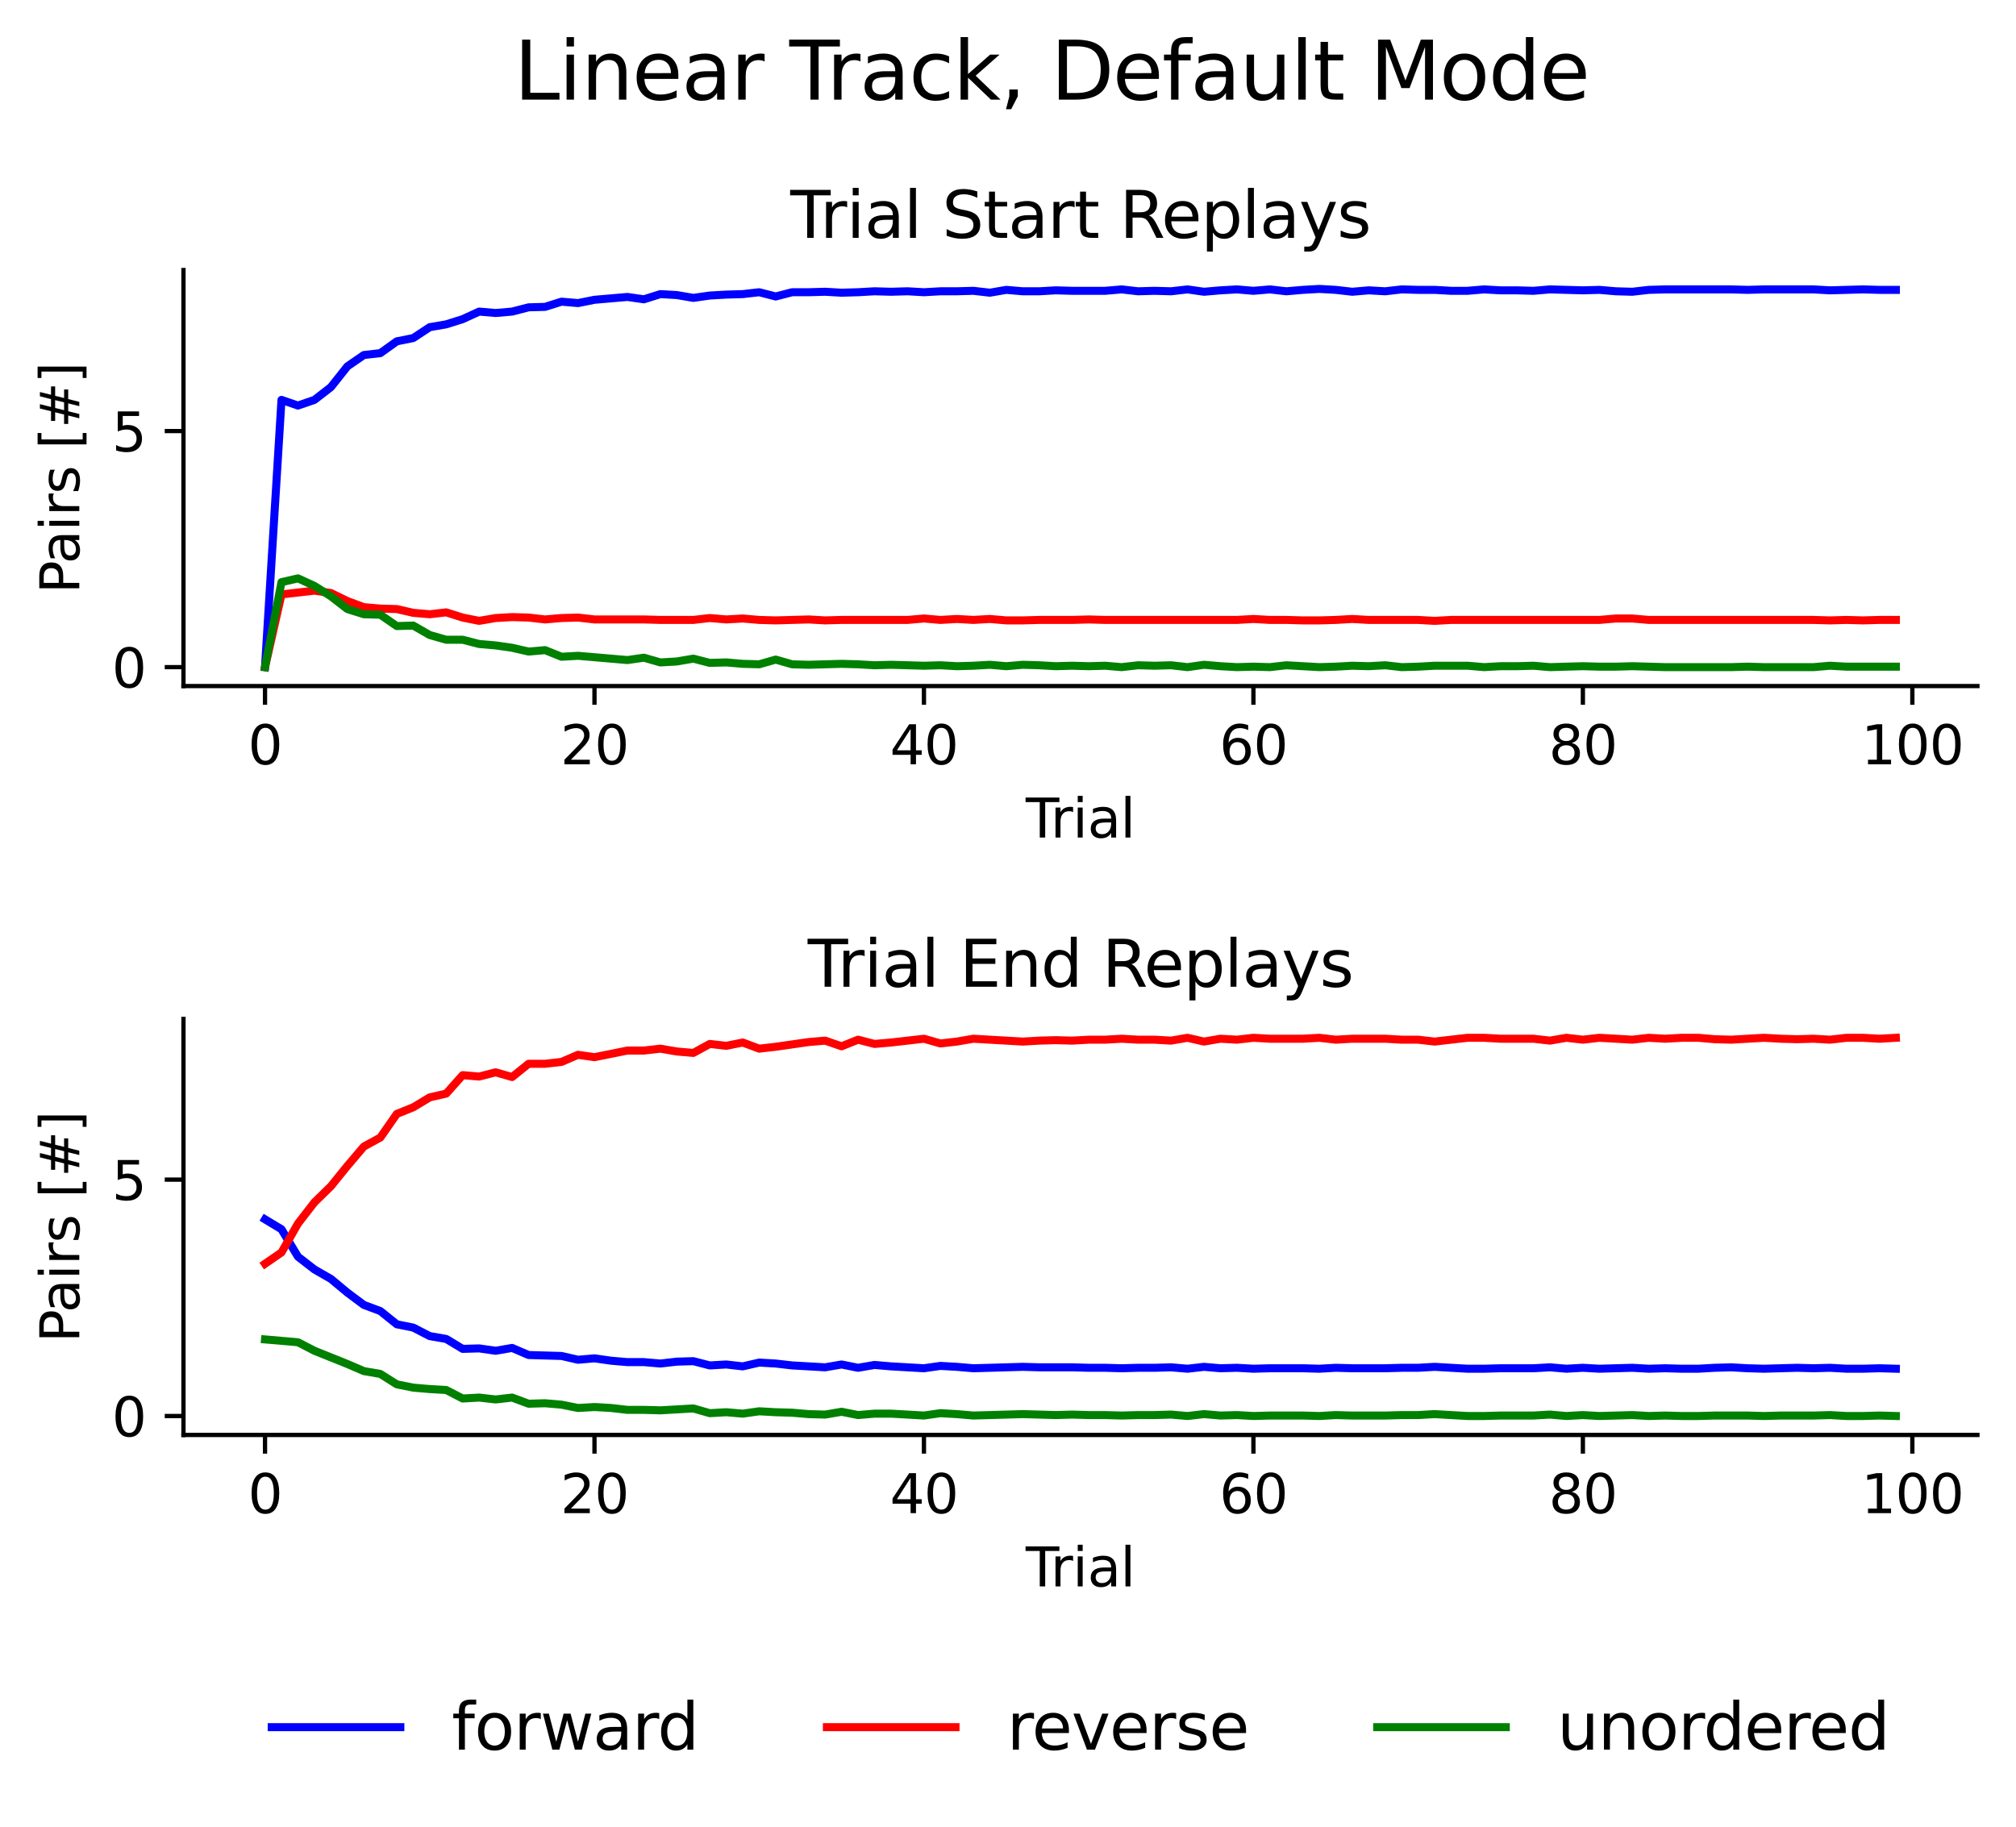<?xml version="1.0" encoding="utf-8" standalone="no"?>
<!DOCTYPE svg PUBLIC "-//W3C//DTD SVG 1.1//EN"
  "http://www.w3.org/Graphics/SVG/1.1/DTD/svg11.dtd">
<svg height="341.082pt" version="1.1" viewBox="0 0 376.241 341.082" width="376.241pt" xmlns="http://www.w3.org/2000/svg" xmlns:xlink="http://www.w3.org/1999/xlink">
 <defs>
  <style type="text/css">*{stroke-linecap:butt;stroke-linejoin:round;}</style>
 </defs>
 <g id="figure_1">
  <g id="patch_1">
   <path d="M 0 341.082 
L 376.241 341.082 
L 376.241 0 
L 0 0 
z
" style="fill:none;"/>
  </g>
  <g id="axes_1">
   <g id="patch_2">
    <path d="M 34.241 128.057 
L 369.041 128.057 
L 369.041 50.4 
L 34.241 50.4 
z
" style="fill:none;"/>
   </g>
   <g id="matplotlib.axis_1">
    <g id="xtick_1">
     <g id="line2d_1">
      <defs>
       <path d="M 0 0 
L 0 3.5 
" id="m45c9b3009f" style="stroke:#000000;stroke-width:0.8;"/>
      </defs>
      <g>
       <use style="stroke:#000000;stroke-width:0.8;" x="49.459" xlink:href="#m45c9b3009f" y="128.057"/>
      </g>
     </g>
     <g id="text_1">
      <!-- 0 -->
      <g transform="translate(46.278 142.656)scale(0.1 -0.1)">
       <defs>
        <path d="M 2034 4250 
Q 1547 4250 1301 3770 
Q 1056 3291 1056 2328 
Q 1056 1369 1301 889 
Q 1547 409 2034 409 
Q 2525 409 2770 889 
Q 3016 1369 3016 2328 
Q 3016 3291 2770 3770 
Q 2525 4250 2034 4250 
z
M 2034 4750 
Q 2819 4750 3233 4129 
Q 3647 3509 3647 2328 
Q 3647 1150 3233 529 
Q 2819 -91 2034 -91 
Q 1250 -91 836 529 
Q 422 1150 422 2328 
Q 422 3509 836 4129 
Q 1250 4750 2034 4750 
z
" id="DejaVuSans-30" transform="scale(0.016)"/>
       </defs>
       <use xlink:href="#DejaVuSans-30"/>
      </g>
     </g>
    </g>
    <g id="xtick_2">
     <g id="line2d_2">
      <g>
       <use style="stroke:#000000;stroke-width:0.8;" x="110.946" xlink:href="#m45c9b3009f" y="128.057"/>
      </g>
     </g>
     <g id="text_2">
      <!-- 20 -->
      <g transform="translate(104.584 142.656)scale(0.1 -0.1)">
       <defs>
        <path d="M 1228 531 
L 3431 531 
L 3431 0 
L 469 0 
L 469 531 
Q 828 903 1448 1529 
Q 2069 2156 2228 2338 
Q 2531 2678 2651 2914 
Q 2772 3150 2772 3378 
Q 2772 3750 2511 3984 
Q 2250 4219 1831 4219 
Q 1534 4219 1204 4116 
Q 875 4013 500 3803 
L 500 4441 
Q 881 4594 1212 4672 
Q 1544 4750 1819 4750 
Q 2544 4750 2975 4387 
Q 3406 4025 3406 3419 
Q 3406 3131 3298 2873 
Q 3191 2616 2906 2266 
Q 2828 2175 2409 1742 
Q 1991 1309 1228 531 
z
" id="DejaVuSans-32" transform="scale(0.016)"/>
       </defs>
       <use xlink:href="#DejaVuSans-32"/>
       <use x="63.623" xlink:href="#DejaVuSans-30"/>
      </g>
     </g>
    </g>
    <g id="xtick_3">
     <g id="line2d_3">
      <g>
       <use style="stroke:#000000;stroke-width:0.8;" x="172.434" xlink:href="#m45c9b3009f" y="128.057"/>
      </g>
     </g>
     <g id="text_3">
      <!-- 40 -->
      <g transform="translate(166.072 142.656)scale(0.1 -0.1)">
       <defs>
        <path d="M 2419 4116 
L 825 1625 
L 2419 1625 
L 2419 4116 
z
M 2253 4666 
L 3047 4666 
L 3047 1625 
L 3713 1625 
L 3713 1100 
L 3047 1100 
L 3047 0 
L 2419 0 
L 2419 1100 
L 313 1100 
L 313 1709 
L 2253 4666 
z
" id="DejaVuSans-34" transform="scale(0.016)"/>
       </defs>
       <use xlink:href="#DejaVuSans-34"/>
       <use x="63.623" xlink:href="#DejaVuSans-30"/>
      </g>
     </g>
    </g>
    <g id="xtick_4">
     <g id="line2d_4">
      <g>
       <use style="stroke:#000000;stroke-width:0.8;" x="233.922" xlink:href="#m45c9b3009f" y="128.057"/>
      </g>
     </g>
     <g id="text_4">
      <!-- 60 -->
      <g transform="translate(227.559 142.656)scale(0.1 -0.1)">
       <defs>
        <path d="M 2113 2584 
Q 1688 2584 1439 2293 
Q 1191 2003 1191 1497 
Q 1191 994 1439 701 
Q 1688 409 2113 409 
Q 2538 409 2786 701 
Q 3034 994 3034 1497 
Q 3034 2003 2786 2293 
Q 2538 2584 2113 2584 
z
M 3366 4563 
L 3366 3988 
Q 3128 4100 2886 4159 
Q 2644 4219 2406 4219 
Q 1781 4219 1451 3797 
Q 1122 3375 1075 2522 
Q 1259 2794 1537 2939 
Q 1816 3084 2150 3084 
Q 2853 3084 3261 2657 
Q 3669 2231 3669 1497 
Q 3669 778 3244 343 
Q 2819 -91 2113 -91 
Q 1303 -91 875 529 
Q 447 1150 447 2328 
Q 447 3434 972 4092 
Q 1497 4750 2381 4750 
Q 2619 4750 2861 4703 
Q 3103 4656 3366 4563 
z
" id="DejaVuSans-36" transform="scale(0.016)"/>
       </defs>
       <use xlink:href="#DejaVuSans-36"/>
       <use x="63.623" xlink:href="#DejaVuSans-30"/>
      </g>
     </g>
    </g>
    <g id="xtick_5">
     <g id="line2d_5">
      <g>
       <use style="stroke:#000000;stroke-width:0.8;" x="295.409" xlink:href="#m45c9b3009f" y="128.057"/>
      </g>
     </g>
     <g id="text_5">
      <!-- 80 -->
      <g transform="translate(289.047 142.656)scale(0.1 -0.1)">
       <defs>
        <path d="M 2034 2216 
Q 1584 2216 1326 1975 
Q 1069 1734 1069 1313 
Q 1069 891 1326 650 
Q 1584 409 2034 409 
Q 2484 409 2743 651 
Q 3003 894 3003 1313 
Q 3003 1734 2745 1975 
Q 2488 2216 2034 2216 
z
M 1403 2484 
Q 997 2584 770 2862 
Q 544 3141 544 3541 
Q 544 4100 942 4425 
Q 1341 4750 2034 4750 
Q 2731 4750 3128 4425 
Q 3525 4100 3525 3541 
Q 3525 3141 3298 2862 
Q 3072 2584 2669 2484 
Q 3125 2378 3379 2068 
Q 3634 1759 3634 1313 
Q 3634 634 3220 271 
Q 2806 -91 2034 -91 
Q 1263 -91 848 271 
Q 434 634 434 1313 
Q 434 1759 690 2068 
Q 947 2378 1403 2484 
z
M 1172 3481 
Q 1172 3119 1398 2916 
Q 1625 2713 2034 2713 
Q 2441 2713 2670 2916 
Q 2900 3119 2900 3481 
Q 2900 3844 2670 4047 
Q 2441 4250 2034 4250 
Q 1625 4250 1398 4047 
Q 1172 3844 1172 3481 
z
" id="DejaVuSans-38" transform="scale(0.016)"/>
       </defs>
       <use xlink:href="#DejaVuSans-38"/>
       <use x="63.623" xlink:href="#DejaVuSans-30"/>
      </g>
     </g>
    </g>
    <g id="xtick_6">
     <g id="line2d_6">
      <g>
       <use style="stroke:#000000;stroke-width:0.8;" x="356.897" xlink:href="#m45c9b3009f" y="128.057"/>
      </g>
     </g>
     <g id="text_6">
      <!-- 100 -->
      <g transform="translate(347.353 142.656)scale(0.1 -0.1)">
       <defs>
        <path d="M 794 531 
L 1825 531 
L 1825 4091 
L 703 3866 
L 703 4441 
L 1819 4666 
L 2450 4666 
L 2450 531 
L 3481 531 
L 3481 0 
L 794 0 
L 794 531 
z
" id="DejaVuSans-31" transform="scale(0.016)"/>
       </defs>
       <use xlink:href="#DejaVuSans-31"/>
       <use x="63.623" xlink:href="#DejaVuSans-30"/>
       <use x="127.246" xlink:href="#DejaVuSans-30"/>
      </g>
     </g>
    </g>
    <g id="text_7">
     <!-- Trial -->
     <g transform="translate(191.427 156.334)scale(0.1 -0.1)">
      <defs>
       <path d="M -19 4666 
L 3928 4666 
L 3928 4134 
L 2272 4134 
L 2272 0 
L 1638 0 
L 1638 4134 
L -19 4134 
L -19 4666 
z
" id="DejaVuSans-54" transform="scale(0.016)"/>
       <path d="M 2631 2963 
Q 2534 3019 2420 3045 
Q 2306 3072 2169 3072 
Q 1681 3072 1420 2755 
Q 1159 2438 1159 1844 
L 1159 0 
L 581 0 
L 581 3500 
L 1159 3500 
L 1159 2956 
Q 1341 3275 1631 3429 
Q 1922 3584 2338 3584 
Q 2397 3584 2469 3576 
Q 2541 3569 2628 3553 
L 2631 2963 
z
" id="DejaVuSans-72" transform="scale(0.016)"/>
       <path d="M 603 3500 
L 1178 3500 
L 1178 0 
L 603 0 
L 603 3500 
z
M 603 4863 
L 1178 4863 
L 1178 4134 
L 603 4134 
L 603 4863 
z
" id="DejaVuSans-69" transform="scale(0.016)"/>
       <path d="M 2194 1759 
Q 1497 1759 1228 1600 
Q 959 1441 959 1056 
Q 959 750 1161 570 
Q 1363 391 1709 391 
Q 2188 391 2477 730 
Q 2766 1069 2766 1631 
L 2766 1759 
L 2194 1759 
z
M 3341 1997 
L 3341 0 
L 2766 0 
L 2766 531 
Q 2569 213 2275 61 
Q 1981 -91 1556 -91 
Q 1019 -91 701 211 
Q 384 513 384 1019 
Q 384 1609 779 1909 
Q 1175 2209 1959 2209 
L 2766 2209 
L 2766 2266 
Q 2766 2663 2505 2880 
Q 2244 3097 1772 3097 
Q 1472 3097 1187 3025 
Q 903 2953 641 2809 
L 641 3341 
Q 956 3463 1253 3523 
Q 1550 3584 1831 3584 
Q 2591 3584 2966 3190 
Q 3341 2797 3341 1997 
z
" id="DejaVuSans-61" transform="scale(0.016)"/>
       <path d="M 603 4863 
L 1178 4863 
L 1178 0 
L 603 0 
L 603 4863 
z
" id="DejaVuSans-6c" transform="scale(0.016)"/>
      </defs>
      <use xlink:href="#DejaVuSans-54"/>
      <use x="46.334" xlink:href="#DejaVuSans-72"/>
      <use x="87.447" xlink:href="#DejaVuSans-69"/>
      <use x="115.23" xlink:href="#DejaVuSans-61"/>
      <use x="176.51" xlink:href="#DejaVuSans-6c"/>
     </g>
    </g>
   </g>
   <g id="matplotlib.axis_2">
    <g id="ytick_1">
     <g id="line2d_7">
      <defs>
       <path d="M 0 0 
L -3.5 0 
" id="m7ac74dd4dc" style="stroke:#000000;stroke-width:0.8;"/>
      </defs>
      <g>
       <use style="stroke:#000000;stroke-width:0.8;" x="34.241" xlink:href="#m7ac74dd4dc" y="124.527"/>
      </g>
     </g>
     <g id="text_8">
      <!-- 0 -->
      <g transform="translate(20.878 128.326)scale(0.1 -0.1)">
       <use xlink:href="#DejaVuSans-30"/>
      </g>
     </g>
    </g>
    <g id="ytick_2">
     <g id="line2d_8">
      <g>
       <use style="stroke:#000000;stroke-width:0.8;" x="34.241" xlink:href="#m7ac74dd4dc" y="80.459"/>
      </g>
     </g>
     <g id="text_9">
      <!-- 5 -->
      <g transform="translate(20.878 84.258)scale(0.1 -0.1)">
       <defs>
        <path d="M 691 4666 
L 3169 4666 
L 3169 4134 
L 1269 4134 
L 1269 2991 
Q 1406 3038 1543 3061 
Q 1681 3084 1819 3084 
Q 2600 3084 3056 2656 
Q 3513 2228 3513 1497 
Q 3513 744 3044 326 
Q 2575 -91 1722 -91 
Q 1428 -91 1123 -41 
Q 819 9 494 109 
L 494 744 
Q 775 591 1075 516 
Q 1375 441 1709 441 
Q 2250 441 2565 725 
Q 2881 1009 2881 1497 
Q 2881 1984 2565 2268 
Q 2250 2553 1709 2553 
Q 1456 2553 1204 2497 
Q 953 2441 691 2322 
L 691 4666 
z
" id="DejaVuSans-35" transform="scale(0.016)"/>
       </defs>
       <use xlink:href="#DejaVuSans-35"/>
      </g>
     </g>
    </g>
    <g id="text_10">
     <!-- Pairs [#] -->
     <g transform="translate(14.798 110.812)rotate(-90)scale(0.1 -0.1)">
      <defs>
       <path d="M 1259 4147 
L 1259 2394 
L 2053 2394 
Q 2494 2394 2734 2622 
Q 2975 2850 2975 3272 
Q 2975 3691 2734 3919 
Q 2494 4147 2053 4147 
L 1259 4147 
z
M 628 4666 
L 2053 4666 
Q 2838 4666 3239 4311 
Q 3641 3956 3641 3272 
Q 3641 2581 3239 2228 
Q 2838 1875 2053 1875 
L 1259 1875 
L 1259 0 
L 628 0 
L 628 4666 
z
" id="DejaVuSans-50" transform="scale(0.016)"/>
       <path d="M 2834 3397 
L 2834 2853 
Q 2591 2978 2328 3040 
Q 2066 3103 1784 3103 
Q 1356 3103 1142 2972 
Q 928 2841 928 2578 
Q 928 2378 1081 2264 
Q 1234 2150 1697 2047 
L 1894 2003 
Q 2506 1872 2764 1633 
Q 3022 1394 3022 966 
Q 3022 478 2636 193 
Q 2250 -91 1575 -91 
Q 1294 -91 989 -36 
Q 684 19 347 128 
L 347 722 
Q 666 556 975 473 
Q 1284 391 1588 391 
Q 1994 391 2212 530 
Q 2431 669 2431 922 
Q 2431 1156 2273 1281 
Q 2116 1406 1581 1522 
L 1381 1569 
Q 847 1681 609 1914 
Q 372 2147 372 2553 
Q 372 3047 722 3315 
Q 1072 3584 1716 3584 
Q 2034 3584 2315 3537 
Q 2597 3491 2834 3397 
z
" id="DejaVuSans-73" transform="scale(0.016)"/>
       <path id="DejaVuSans-20" transform="scale(0.016)"/>
       <path d="M 550 4863 
L 1875 4863 
L 1875 4416 
L 1125 4416 
L 1125 -397 
L 1875 -397 
L 1875 -844 
L 550 -844 
L 550 4863 
z
" id="DejaVuSans-5b" transform="scale(0.016)"/>
       <path d="M 3272 2816 
L 2363 2816 
L 2100 1772 
L 3016 1772 
L 3272 2816 
z
M 2803 4594 
L 2478 3297 
L 3391 3297 
L 3719 4594 
L 4219 4594 
L 3897 3297 
L 4872 3297 
L 4872 2816 
L 3775 2816 
L 3519 1772 
L 4513 1772 
L 4513 1294 
L 3397 1294 
L 3072 0 
L 2572 0 
L 2894 1294 
L 1978 1294 
L 1656 0 
L 1153 0 
L 1478 1294 
L 494 1294 
L 494 1772 
L 1594 1772 
L 1856 2816 
L 850 2816 
L 850 3297 
L 1978 3297 
L 2297 4594 
L 2803 4594 
z
" id="DejaVuSans-23" transform="scale(0.016)"/>
       <path d="M 1947 4863 
L 1947 -844 
L 622 -844 
L 622 -397 
L 1369 -397 
L 1369 4416 
L 622 4416 
L 622 4863 
L 1947 4863 
z
" id="DejaVuSans-5d" transform="scale(0.016)"/>
      </defs>
      <use xlink:href="#DejaVuSans-50"/>
      <use x="55.803" xlink:href="#DejaVuSans-61"/>
      <use x="117.082" xlink:href="#DejaVuSans-69"/>
      <use x="144.865" xlink:href="#DejaVuSans-72"/>
      <use x="185.979" xlink:href="#DejaVuSans-73"/>
      <use x="238.078" xlink:href="#DejaVuSans-20"/>
      <use x="269.865" xlink:href="#DejaVuSans-5b"/>
      <use x="308.879" xlink:href="#DejaVuSans-23"/>
      <use x="392.668" xlink:href="#DejaVuSans-5d"/>
     </g>
    </g>
   </g>
   <g id="line2d_9">
    <path clip-path="url(#p17ca829c00)" d="M 49.459 124.527 
L 52.533 74.642 
L 55.608 75.7 
L 58.682 74.642 
L 61.756 72.262 
L 64.831 68.384 
L 67.905 66.269 
L 70.979 65.916 
L 74.054 63.713 
L 77.128 63.096 
L 80.203 61.069 
L 83.277 60.54 
L 86.351 59.571 
L 89.426 58.16 
L 92.5 58.425 
L 95.575 58.16 
L 98.649 57.367 
L 101.723 57.279 
L 104.798 56.31 
L 107.872 56.574 
L 110.946 55.957 
L 114.021 55.693 
L 117.095 55.428 
L 120.17 55.869 
L 123.244 54.899 
L 126.318 55.076 
L 129.393 55.604 
L 132.467 55.164 
L 135.541 54.988 
L 138.616 54.899 
L 141.69 54.547 
L 144.765 55.34 
L 147.839 54.547 
L 150.913 54.547 
L 153.988 54.459 
L 157.062 54.635 
L 160.136 54.547 
L 163.211 54.371 
L 166.285 54.459 
L 169.36 54.371 
L 172.434 54.547 
L 175.508 54.371 
L 178.583 54.371 
L 181.657 54.282 
L 184.732 54.635 
L 187.806 54.106 
L 190.88 54.371 
L 193.955 54.371 
L 197.029 54.194 
L 200.103 54.282 
L 203.178 54.282 
L 206.252 54.282 
L 209.327 54.018 
L 212.401 54.371 
L 215.475 54.282 
L 218.55 54.371 
L 221.624 54.018 
L 224.698 54.459 
L 227.773 54.194 
L 230.847 54.018 
L 233.922 54.282 
L 236.996 54.018 
L 240.07 54.371 
L 243.145 54.106 
L 246.219 53.93 
L 249.294 54.106 
L 252.368 54.459 
L 255.442 54.194 
L 258.517 54.371 
L 261.591 54.018 
L 264.665 54.106 
L 267.74 54.106 
L 270.814 54.282 
L 273.889 54.282 
L 276.963 54.018 
L 280.037 54.194 
L 283.112 54.194 
L 286.186 54.282 
L 289.26 54.018 
L 292.335 54.106 
L 295.409 54.194 
L 298.484 54.106 
L 301.558 54.371 
L 304.632 54.459 
L 307.707 54.106 
L 310.781 54.018 
L 313.856 54.018 
L 316.93 54.018 
L 320.004 54.018 
L 323.079 54.018 
L 326.153 54.106 
L 329.227 54.018 
L 332.302 54.018 
L 335.376 54.018 
L 338.451 54.018 
L 341.525 54.194 
L 344.599 54.106 
L 347.674 54.018 
L 350.748 54.106 
L 353.822 54.106 
" style="fill:none;stroke:#0000ff;stroke-linecap:square;stroke-width:1.5;"/>
   </g>
   <g id="line2d_10">
    <path clip-path="url(#p17ca829c00)" d="M 49.459 124.527 
L 52.533 110.954 
L 55.608 110.602 
L 58.682 110.249 
L 61.756 110.69 
L 64.831 112.188 
L 67.905 113.334 
L 70.979 113.598 
L 74.054 113.686 
L 77.128 114.392 
L 80.203 114.656 
L 83.277 114.303 
L 86.351 115.273 
L 89.426 115.89 
L 92.5 115.361 
L 95.575 115.185 
L 98.649 115.273 
L 101.723 115.625 
L 104.798 115.361 
L 107.872 115.273 
L 110.946 115.625 
L 114.021 115.625 
L 117.095 115.625 
L 120.17 115.625 
L 123.244 115.714 
L 126.318 115.714 
L 129.393 115.714 
L 132.467 115.361 
L 135.541 115.625 
L 138.616 115.449 
L 141.69 115.714 
L 144.765 115.802 
L 147.839 115.714 
L 150.913 115.625 
L 153.988 115.802 
L 157.062 115.714 
L 160.136 115.714 
L 163.211 115.714 
L 166.285 115.714 
L 169.36 115.714 
L 172.434 115.449 
L 175.508 115.714 
L 178.583 115.537 
L 181.657 115.714 
L 184.732 115.537 
L 187.806 115.802 
L 190.88 115.802 
L 193.955 115.714 
L 197.029 115.714 
L 200.103 115.714 
L 203.178 115.625 
L 206.252 115.714 
L 209.327 115.714 
L 212.401 115.714 
L 215.475 115.714 
L 218.55 115.714 
L 221.624 115.714 
L 224.698 115.714 
L 227.773 115.714 
L 230.847 115.714 
L 233.922 115.537 
L 236.996 115.714 
L 240.07 115.714 
L 243.145 115.802 
L 246.219 115.802 
L 249.294 115.714 
L 252.368 115.537 
L 255.442 115.714 
L 258.517 115.714 
L 261.591 115.714 
L 264.665 115.714 
L 267.74 115.89 
L 270.814 115.714 
L 273.889 115.714 
L 276.963 115.714 
L 280.037 115.714 
L 283.112 115.714 
L 286.186 115.714 
L 289.26 115.714 
L 292.335 115.714 
L 295.409 115.714 
L 298.484 115.714 
L 301.558 115.449 
L 304.632 115.449 
L 307.707 115.714 
L 310.781 115.714 
L 313.856 115.714 
L 316.93 115.714 
L 320.004 115.714 
L 323.079 115.714 
L 326.153 115.714 
L 329.227 115.714 
L 332.302 115.714 
L 335.376 115.714 
L 338.451 115.714 
L 341.525 115.802 
L 344.599 115.714 
L 347.674 115.802 
L 350.748 115.714 
L 353.822 115.714 
" style="fill:none;stroke:#ff0000;stroke-linecap:square;stroke-width:1.5;"/>
   </g>
   <g id="line2d_11">
    <path clip-path="url(#p17ca829c00)" d="M 49.459 124.527 
L 52.533 108.663 
L 55.608 107.958 
L 58.682 109.368 
L 61.756 111.307 
L 64.831 113.686 
L 67.905 114.656 
L 70.979 114.744 
L 74.054 116.859 
L 77.128 116.771 
L 80.203 118.534 
L 83.277 119.415 
L 86.351 119.415 
L 89.426 120.209 
L 92.5 120.473 
L 95.575 120.914 
L 98.649 121.619 
L 101.723 121.354 
L 104.798 122.588 
L 107.872 122.412 
L 110.946 122.676 
L 114.021 122.941 
L 117.095 123.205 
L 120.17 122.765 
L 123.244 123.646 
L 126.318 123.47 
L 129.393 122.941 
L 132.467 123.734 
L 135.541 123.646 
L 138.616 123.91 
L 141.69 123.998 
L 144.765 123.117 
L 147.839 123.998 
L 150.913 124.087 
L 153.988 123.998 
L 157.062 123.91 
L 160.136 123.998 
L 163.211 124.175 
L 166.285 124.087 
L 169.36 124.175 
L 172.434 124.263 
L 175.508 124.175 
L 178.583 124.351 
L 181.657 124.263 
L 184.732 124.087 
L 187.806 124.351 
L 190.88 124.087 
L 193.955 124.175 
L 197.029 124.351 
L 200.103 124.263 
L 203.178 124.351 
L 206.252 124.263 
L 209.327 124.527 
L 212.401 124.175 
L 215.475 124.263 
L 218.55 124.175 
L 221.624 124.527 
L 224.698 124.087 
L 227.773 124.351 
L 230.847 124.527 
L 233.922 124.439 
L 236.996 124.527 
L 240.07 124.175 
L 243.145 124.351 
L 246.219 124.527 
L 249.294 124.439 
L 252.368 124.263 
L 255.442 124.351 
L 258.517 124.175 
L 261.591 124.527 
L 264.665 124.439 
L 267.74 124.263 
L 270.814 124.263 
L 273.889 124.263 
L 276.963 124.527 
L 280.037 124.351 
L 283.112 124.351 
L 286.186 124.263 
L 289.26 124.527 
L 292.335 124.439 
L 295.409 124.351 
L 298.484 124.439 
L 301.558 124.439 
L 304.632 124.351 
L 307.707 124.439 
L 310.781 124.527 
L 313.856 124.527 
L 316.93 124.527 
L 320.004 124.527 
L 323.079 124.527 
L 326.153 124.439 
L 329.227 124.527 
L 332.302 124.527 
L 335.376 124.527 
L 338.451 124.527 
L 341.525 124.263 
L 344.599 124.439 
L 347.674 124.439 
L 350.748 124.439 
L 353.822 124.439 
" style="fill:none;stroke:#008000;stroke-linecap:square;stroke-width:1.5;"/>
   </g>
   <g id="patch_3">
    <path d="M 34.241 128.057 
L 34.241 50.4 
" style="fill:none;stroke:#000000;stroke-linecap:square;stroke-linejoin:miter;stroke-width:0.8;"/>
   </g>
   <g id="patch_4">
    <path d="M 34.241 128.057 
L 369.041 128.057 
" style="fill:none;stroke:#000000;stroke-linecap:square;stroke-linejoin:miter;stroke-width:0.8;"/>
   </g>
   <g id="text_11">
    <!-- Trial Start Replays -->
    <g transform="translate(147.493 44.4)scale(0.12 -0.12)">
     <defs>
      <path d="M 3425 4513 
L 3425 3897 
Q 3066 4069 2747 4153 
Q 2428 4238 2131 4238 
Q 1616 4238 1336 4038 
Q 1056 3838 1056 3469 
Q 1056 3159 1242 3001 
Q 1428 2844 1947 2747 
L 2328 2669 
Q 3034 2534 3370 2195 
Q 3706 1856 3706 1288 
Q 3706 609 3251 259 
Q 2797 -91 1919 -91 
Q 1588 -91 1214 -16 
Q 841 59 441 206 
L 441 856 
Q 825 641 1194 531 
Q 1563 422 1919 422 
Q 2459 422 2753 634 
Q 3047 847 3047 1241 
Q 3047 1584 2836 1778 
Q 2625 1972 2144 2069 
L 1759 2144 
Q 1053 2284 737 2584 
Q 422 2884 422 3419 
Q 422 4038 858 4394 
Q 1294 4750 2059 4750 
Q 2388 4750 2728 4690 
Q 3069 4631 3425 4513 
z
" id="DejaVuSans-53" transform="scale(0.016)"/>
      <path d="M 1172 4494 
L 1172 3500 
L 2356 3500 
L 2356 3053 
L 1172 3053 
L 1172 1153 
Q 1172 725 1289 603 
Q 1406 481 1766 481 
L 2356 481 
L 2356 0 
L 1766 0 
Q 1100 0 847 248 
Q 594 497 594 1153 
L 594 3053 
L 172 3053 
L 172 3500 
L 594 3500 
L 594 4494 
L 1172 4494 
z
" id="DejaVuSans-74" transform="scale(0.016)"/>
      <path d="M 2841 2188 
Q 3044 2119 3236 1894 
Q 3428 1669 3622 1275 
L 4263 0 
L 3584 0 
L 2988 1197 
Q 2756 1666 2539 1819 
Q 2322 1972 1947 1972 
L 1259 1972 
L 1259 0 
L 628 0 
L 628 4666 
L 2053 4666 
Q 2853 4666 3247 4331 
Q 3641 3997 3641 3322 
Q 3641 2881 3436 2590 
Q 3231 2300 2841 2188 
z
M 1259 4147 
L 1259 2491 
L 2053 2491 
Q 2509 2491 2742 2702 
Q 2975 2913 2975 3322 
Q 2975 3731 2742 3939 
Q 2509 4147 2053 4147 
L 1259 4147 
z
" id="DejaVuSans-52" transform="scale(0.016)"/>
      <path d="M 3597 1894 
L 3597 1613 
L 953 1613 
Q 991 1019 1311 708 
Q 1631 397 2203 397 
Q 2534 397 2845 478 
Q 3156 559 3463 722 
L 3463 178 
Q 3153 47 2828 -22 
Q 2503 -91 2169 -91 
Q 1331 -91 842 396 
Q 353 884 353 1716 
Q 353 2575 817 3079 
Q 1281 3584 2069 3584 
Q 2775 3584 3186 3129 
Q 3597 2675 3597 1894 
z
M 3022 2063 
Q 3016 2534 2758 2815 
Q 2500 3097 2075 3097 
Q 1594 3097 1305 2825 
Q 1016 2553 972 2059 
L 3022 2063 
z
" id="DejaVuSans-65" transform="scale(0.016)"/>
      <path d="M 1159 525 
L 1159 -1331 
L 581 -1331 
L 581 3500 
L 1159 3500 
L 1159 2969 
Q 1341 3281 1617 3432 
Q 1894 3584 2278 3584 
Q 2916 3584 3314 3078 
Q 3713 2572 3713 1747 
Q 3713 922 3314 415 
Q 2916 -91 2278 -91 
Q 1894 -91 1617 61 
Q 1341 213 1159 525 
z
M 3116 1747 
Q 3116 2381 2855 2742 
Q 2594 3103 2138 3103 
Q 1681 3103 1420 2742 
Q 1159 2381 1159 1747 
Q 1159 1113 1420 752 
Q 1681 391 2138 391 
Q 2594 391 2855 752 
Q 3116 1113 3116 1747 
z
" id="DejaVuSans-70" transform="scale(0.016)"/>
      <path d="M 2059 -325 
Q 1816 -950 1584 -1140 
Q 1353 -1331 966 -1331 
L 506 -1331 
L 506 -850 
L 844 -850 
Q 1081 -850 1212 -737 
Q 1344 -625 1503 -206 
L 1606 56 
L 191 3500 
L 800 3500 
L 1894 763 
L 2988 3500 
L 3597 3500 
L 2059 -325 
z
" id="DejaVuSans-79" transform="scale(0.016)"/>
     </defs>
     <use xlink:href="#DejaVuSans-54"/>
     <use x="46.334" xlink:href="#DejaVuSans-72"/>
     <use x="87.447" xlink:href="#DejaVuSans-69"/>
     <use x="115.23" xlink:href="#DejaVuSans-61"/>
     <use x="176.51" xlink:href="#DejaVuSans-6c"/>
     <use x="204.293" xlink:href="#DejaVuSans-20"/>
     <use x="236.08" xlink:href="#DejaVuSans-53"/>
     <use x="299.557" xlink:href="#DejaVuSans-74"/>
     <use x="338.766" xlink:href="#DejaVuSans-61"/>
     <use x="400.045" xlink:href="#DejaVuSans-72"/>
     <use x="441.158" xlink:href="#DejaVuSans-74"/>
     <use x="480.367" xlink:href="#DejaVuSans-20"/>
     <use x="512.154" xlink:href="#DejaVuSans-52"/>
     <use x="577.137" xlink:href="#DejaVuSans-65"/>
     <use x="638.66" xlink:href="#DejaVuSans-70"/>
     <use x="702.137" xlink:href="#DejaVuSans-6c"/>
     <use x="729.92" xlink:href="#DejaVuSans-61"/>
     <use x="791.199" xlink:href="#DejaVuSans-79"/>
     <use x="850.379" xlink:href="#DejaVuSans-73"/>
    </g>
   </g>
  </g>
  <g id="axes_2">
   <g id="patch_5">
    <path d="M 34.241 267.84 
L 369.041 267.84 
L 369.041 190.183 
L 34.241 190.183 
z
" style="fill:none;"/>
   </g>
   <g id="matplotlib.axis_3">
    <g id="xtick_7">
     <g id="line2d_12">
      <g>
       <use style="stroke:#000000;stroke-width:0.8;" x="49.459" xlink:href="#m45c9b3009f" y="267.84"/>
      </g>
     </g>
     <g id="text_12">
      <!-- 0 -->
      <g transform="translate(46.278 282.438)scale(0.1 -0.1)">
       <use xlink:href="#DejaVuSans-30"/>
      </g>
     </g>
    </g>
    <g id="xtick_8">
     <g id="line2d_13">
      <g>
       <use style="stroke:#000000;stroke-width:0.8;" x="110.946" xlink:href="#m45c9b3009f" y="267.84"/>
      </g>
     </g>
     <g id="text_13">
      <!-- 20 -->
      <g transform="translate(104.584 282.438)scale(0.1 -0.1)">
       <use xlink:href="#DejaVuSans-32"/>
       <use x="63.623" xlink:href="#DejaVuSans-30"/>
      </g>
     </g>
    </g>
    <g id="xtick_9">
     <g id="line2d_14">
      <g>
       <use style="stroke:#000000;stroke-width:0.8;" x="172.434" xlink:href="#m45c9b3009f" y="267.84"/>
      </g>
     </g>
     <g id="text_14">
      <!-- 40 -->
      <g transform="translate(166.072 282.438)scale(0.1 -0.1)">
       <use xlink:href="#DejaVuSans-34"/>
       <use x="63.623" xlink:href="#DejaVuSans-30"/>
      </g>
     </g>
    </g>
    <g id="xtick_10">
     <g id="line2d_15">
      <g>
       <use style="stroke:#000000;stroke-width:0.8;" x="233.922" xlink:href="#m45c9b3009f" y="267.84"/>
      </g>
     </g>
     <g id="text_15">
      <!-- 60 -->
      <g transform="translate(227.559 282.438)scale(0.1 -0.1)">
       <use xlink:href="#DejaVuSans-36"/>
       <use x="63.623" xlink:href="#DejaVuSans-30"/>
      </g>
     </g>
    </g>
    <g id="xtick_11">
     <g id="line2d_16">
      <g>
       <use style="stroke:#000000;stroke-width:0.8;" x="295.409" xlink:href="#m45c9b3009f" y="267.84"/>
      </g>
     </g>
     <g id="text_16">
      <!-- 80 -->
      <g transform="translate(289.047 282.438)scale(0.1 -0.1)">
       <use xlink:href="#DejaVuSans-38"/>
       <use x="63.623" xlink:href="#DejaVuSans-30"/>
      </g>
     </g>
    </g>
    <g id="xtick_12">
     <g id="line2d_17">
      <g>
       <use style="stroke:#000000;stroke-width:0.8;" x="356.897" xlink:href="#m45c9b3009f" y="267.84"/>
      </g>
     </g>
     <g id="text_17">
      <!-- 100 -->
      <g transform="translate(347.353 282.438)scale(0.1 -0.1)">
       <use xlink:href="#DejaVuSans-31"/>
       <use x="63.623" xlink:href="#DejaVuSans-30"/>
       <use x="127.246" xlink:href="#DejaVuSans-30"/>
      </g>
     </g>
    </g>
    <g id="text_18">
     <!-- Trial -->
     <g transform="translate(191.427 296.117)scale(0.1 -0.1)">
      <use xlink:href="#DejaVuSans-54"/>
      <use x="46.334" xlink:href="#DejaVuSans-72"/>
      <use x="87.447" xlink:href="#DejaVuSans-69"/>
      <use x="115.23" xlink:href="#DejaVuSans-61"/>
      <use x="176.51" xlink:href="#DejaVuSans-6c"/>
     </g>
    </g>
   </g>
   <g id="matplotlib.axis_4">
    <g id="ytick_3">
     <g id="line2d_18">
      <g>
       <use style="stroke:#000000;stroke-width:0.8;" x="34.241" xlink:href="#m7ac74dd4dc" y="264.31"/>
      </g>
     </g>
     <g id="text_19">
      <!-- 0 -->
      <g transform="translate(20.878 268.109)scale(0.1 -0.1)">
       <use xlink:href="#DejaVuSans-30"/>
      </g>
     </g>
    </g>
    <g id="ytick_4">
     <g id="line2d_19">
      <g>
       <use style="stroke:#000000;stroke-width:0.8;" x="34.241" xlink:href="#m7ac74dd4dc" y="220.187"/>
      </g>
     </g>
     <g id="text_20">
      <!-- 5 -->
      <g transform="translate(20.878 223.986)scale(0.1 -0.1)">
       <use xlink:href="#DejaVuSans-35"/>
      </g>
     </g>
    </g>
    <g id="text_21">
     <!-- Pairs [#] -->
     <g transform="translate(14.798 250.595)rotate(-90)scale(0.1 -0.1)">
      <use xlink:href="#DejaVuSans-50"/>
      <use x="55.803" xlink:href="#DejaVuSans-61"/>
      <use x="117.082" xlink:href="#DejaVuSans-69"/>
      <use x="144.865" xlink:href="#DejaVuSans-72"/>
      <use x="185.979" xlink:href="#DejaVuSans-73"/>
      <use x="238.078" xlink:href="#DejaVuSans-20"/>
      <use x="269.865" xlink:href="#DejaVuSans-5b"/>
      <use x="308.879" xlink:href="#DejaVuSans-23"/>
      <use x="392.668" xlink:href="#DejaVuSans-5d"/>
     </g>
    </g>
   </g>
   <g id="line2d_20">
    <path clip-path="url(#pab744e4444)" d="M 49.459 227.599 
L 52.533 229.453 
L 55.608 234.571 
L 58.682 236.954 
L 61.756 238.719 
L 64.831 241.278 
L 67.905 243.572 
L 70.979 244.719 
L 74.054 247.19 
L 77.128 247.808 
L 80.203 249.396 
L 83.277 249.926 
L 86.351 251.779 
L 89.426 251.691 
L 92.5 252.132 
L 95.575 251.603 
L 98.649 252.926 
L 101.723 253.015 
L 104.798 253.103 
L 107.872 253.809 
L 110.946 253.544 
L 114.021 253.985 
L 117.095 254.25 
L 120.17 254.25 
L 123.244 254.515 
L 126.318 254.162 
L 129.393 254.074 
L 132.467 254.868 
L 135.541 254.691 
L 138.616 255.044 
L 141.69 254.338 
L 144.765 254.515 
L 147.839 254.868 
L 150.913 255.044 
L 153.988 255.221 
L 157.062 254.691 
L 160.136 255.309 
L 163.211 254.779 
L 166.285 255.044 
L 169.36 255.221 
L 172.434 255.397 
L 175.508 254.956 
L 178.583 255.132 
L 181.657 255.397 
L 184.732 255.309 
L 187.806 255.221 
L 190.88 255.132 
L 193.955 255.221 
L 197.029 255.221 
L 200.103 255.221 
L 203.178 255.309 
L 206.252 255.309 
L 209.327 255.397 
L 212.401 255.309 
L 215.475 255.309 
L 218.55 255.221 
L 221.624 255.485 
L 224.698 255.132 
L 227.773 255.397 
L 230.847 255.309 
L 233.922 255.485 
L 236.996 255.397 
L 240.07 255.397 
L 243.145 255.397 
L 246.219 255.485 
L 249.294 255.309 
L 252.368 255.397 
L 255.442 255.397 
L 258.517 255.397 
L 261.591 255.309 
L 264.665 255.309 
L 267.74 255.132 
L 270.814 255.309 
L 273.889 255.485 
L 276.963 255.485 
L 280.037 255.397 
L 283.112 255.397 
L 286.186 255.397 
L 289.26 255.221 
L 292.335 255.485 
L 295.409 255.309 
L 298.484 255.485 
L 301.558 255.397 
L 304.632 255.309 
L 307.707 255.485 
L 310.781 255.397 
L 313.856 255.485 
L 316.93 255.485 
L 320.004 255.309 
L 323.079 255.221 
L 326.153 255.397 
L 329.227 255.485 
L 332.302 255.397 
L 335.376 255.309 
L 338.451 255.397 
L 341.525 255.309 
L 344.599 255.485 
L 347.674 255.485 
L 350.748 255.397 
L 353.822 255.485 
" style="fill:none;stroke:#0000ff;stroke-linecap:square;stroke-width:1.5;"/>
   </g>
   <g id="line2d_21">
    <path clip-path="url(#pab744e4444)" d="M 49.459 235.895 
L 52.533 233.777 
L 55.608 228.394 
L 58.682 224.423 
L 61.756 221.422 
L 64.831 217.628 
L 67.905 214.009 
L 70.979 212.333 
L 74.054 207.92 
L 77.128 206.685 
L 80.203 204.832 
L 83.277 204.126 
L 86.351 200.684 
L 89.426 200.949 
L 92.5 200.155 
L 95.575 201.037 
L 98.649 198.566 
L 101.723 198.566 
L 104.798 198.213 
L 107.872 196.89 
L 110.946 197.331 
L 114.021 196.713 
L 117.095 196.095 
L 120.17 196.095 
L 123.244 195.742 
L 126.318 196.272 
L 129.393 196.537 
L 132.467 194.86 
L 135.541 195.213 
L 138.616 194.595 
L 141.69 195.742 
L 144.765 195.389 
L 147.839 194.948 
L 150.913 194.507 
L 153.988 194.242 
L 157.062 195.301 
L 160.136 194.066 
L 163.211 194.86 
L 166.285 194.595 
L 169.36 194.242 
L 172.434 193.889 
L 175.508 194.772 
L 178.583 194.419 
L 181.657 193.889 
L 184.732 194.066 
L 187.806 194.242 
L 190.88 194.419 
L 193.955 194.242 
L 197.029 194.154 
L 200.103 194.242 
L 203.178 194.066 
L 206.252 194.066 
L 209.327 193.889 
L 212.401 194.066 
L 215.475 194.066 
L 218.55 194.242 
L 221.624 193.713 
L 224.698 194.419 
L 227.773 193.889 
L 230.847 194.066 
L 233.922 193.713 
L 236.996 193.889 
L 240.07 193.889 
L 243.145 193.889 
L 246.219 193.713 
L 249.294 194.066 
L 252.368 193.889 
L 255.442 193.889 
L 258.517 193.889 
L 261.591 194.066 
L 264.665 194.066 
L 267.74 194.419 
L 270.814 194.066 
L 273.889 193.713 
L 276.963 193.713 
L 280.037 193.889 
L 283.112 193.889 
L 286.186 193.889 
L 289.26 194.242 
L 292.335 193.713 
L 295.409 194.066 
L 298.484 193.713 
L 301.558 193.889 
L 304.632 194.066 
L 307.707 193.713 
L 310.781 193.889 
L 313.856 193.713 
L 316.93 193.713 
L 320.004 193.977 
L 323.079 194.066 
L 326.153 193.889 
L 329.227 193.713 
L 332.302 193.889 
L 335.376 193.977 
L 338.451 193.889 
L 341.525 194.066 
L 344.599 193.713 
L 347.674 193.713 
L 350.748 193.889 
L 353.822 193.713 
" style="fill:none;stroke:#ff0000;stroke-linecap:square;stroke-width:1.5;"/>
   </g>
   <g id="line2d_22">
    <path clip-path="url(#pab744e4444)" d="M 49.459 250.014 
L 52.533 250.279 
L 55.608 250.544 
L 58.682 252.132 
L 61.756 253.368 
L 64.831 254.603 
L 67.905 255.927 
L 70.979 256.456 
L 74.054 258.398 
L 77.128 259.015 
L 80.203 259.28 
L 83.277 259.457 
L 86.351 261.045 
L 89.426 260.869 
L 92.5 261.221 
L 95.575 260.869 
L 98.649 262.016 
L 101.723 261.927 
L 104.798 262.192 
L 107.872 262.81 
L 110.946 262.633 
L 114.021 262.81 
L 117.095 263.163 
L 120.17 263.163 
L 123.244 263.251 
L 126.318 263.075 
L 129.393 262.898 
L 132.467 263.781 
L 135.541 263.604 
L 138.616 263.869 
L 141.69 263.428 
L 144.765 263.604 
L 147.839 263.692 
L 150.913 263.957 
L 153.988 264.045 
L 157.062 263.516 
L 160.136 264.134 
L 163.211 263.869 
L 166.285 263.869 
L 169.36 264.045 
L 172.434 264.222 
L 175.508 263.781 
L 178.583 263.957 
L 181.657 264.222 
L 184.732 264.134 
L 187.806 264.045 
L 190.88 263.957 
L 193.955 264.045 
L 197.029 264.134 
L 200.103 264.045 
L 203.178 264.134 
L 206.252 264.134 
L 209.327 264.222 
L 212.401 264.134 
L 215.475 264.134 
L 218.55 264.045 
L 221.624 264.31 
L 224.698 263.957 
L 227.773 264.222 
L 230.847 264.134 
L 233.922 264.31 
L 236.996 264.222 
L 240.07 264.222 
L 243.145 264.222 
L 246.219 264.31 
L 249.294 264.134 
L 252.368 264.222 
L 255.442 264.222 
L 258.517 264.222 
L 261.591 264.134 
L 264.665 264.134 
L 267.74 263.957 
L 270.814 264.134 
L 273.889 264.31 
L 276.963 264.31 
L 280.037 264.222 
L 283.112 264.222 
L 286.186 264.222 
L 289.26 264.045 
L 292.335 264.31 
L 295.409 264.134 
L 298.484 264.31 
L 301.558 264.222 
L 304.632 264.134 
L 307.707 264.31 
L 310.781 264.222 
L 313.856 264.31 
L 316.93 264.31 
L 320.004 264.222 
L 323.079 264.222 
L 326.153 264.222 
L 329.227 264.31 
L 332.302 264.222 
L 335.376 264.222 
L 338.451 264.222 
L 341.525 264.134 
L 344.599 264.31 
L 347.674 264.31 
L 350.748 264.222 
L 353.822 264.31 
" style="fill:none;stroke:#008000;stroke-linecap:square;stroke-width:1.5;"/>
   </g>
   <g id="patch_6">
    <path d="M 34.241 267.84 
L 34.241 190.183 
" style="fill:none;stroke:#000000;stroke-linecap:square;stroke-linejoin:miter;stroke-width:0.8;"/>
   </g>
   <g id="patch_7">
    <path d="M 34.241 267.84 
L 369.041 267.84 
" style="fill:none;stroke:#000000;stroke-linecap:square;stroke-linejoin:miter;stroke-width:0.8;"/>
   </g>
   <g id="text_22">
    <!-- Trial End Replays -->
    <g transform="translate(150.747 184.183)scale(0.12 -0.12)">
     <defs>
      <path d="M 628 4666 
L 3578 4666 
L 3578 4134 
L 1259 4134 
L 1259 2753 
L 3481 2753 
L 3481 2222 
L 1259 2222 
L 1259 531 
L 3634 531 
L 3634 0 
L 628 0 
L 628 4666 
z
" id="DejaVuSans-45" transform="scale(0.016)"/>
      <path d="M 3513 2113 
L 3513 0 
L 2938 0 
L 2938 2094 
Q 2938 2591 2744 2837 
Q 2550 3084 2163 3084 
Q 1697 3084 1428 2787 
Q 1159 2491 1159 1978 
L 1159 0 
L 581 0 
L 581 3500 
L 1159 3500 
L 1159 2956 
Q 1366 3272 1645 3428 
Q 1925 3584 2291 3584 
Q 2894 3584 3203 3211 
Q 3513 2838 3513 2113 
z
" id="DejaVuSans-6e" transform="scale(0.016)"/>
      <path d="M 2906 2969 
L 2906 4863 
L 3481 4863 
L 3481 0 
L 2906 0 
L 2906 525 
Q 2725 213 2448 61 
Q 2172 -91 1784 -91 
Q 1150 -91 751 415 
Q 353 922 353 1747 
Q 353 2572 751 3078 
Q 1150 3584 1784 3584 
Q 2172 3584 2448 3432 
Q 2725 3281 2906 2969 
z
M 947 1747 
Q 947 1113 1208 752 
Q 1469 391 1925 391 
Q 2381 391 2643 752 
Q 2906 1113 2906 1747 
Q 2906 2381 2643 2742 
Q 2381 3103 1925 3103 
Q 1469 3103 1208 2742 
Q 947 2381 947 1747 
z
" id="DejaVuSans-64" transform="scale(0.016)"/>
     </defs>
     <use xlink:href="#DejaVuSans-54"/>
     <use x="46.334" xlink:href="#DejaVuSans-72"/>
     <use x="87.447" xlink:href="#DejaVuSans-69"/>
     <use x="115.23" xlink:href="#DejaVuSans-61"/>
     <use x="176.51" xlink:href="#DejaVuSans-6c"/>
     <use x="204.293" xlink:href="#DejaVuSans-20"/>
     <use x="236.08" xlink:href="#DejaVuSans-45"/>
     <use x="299.264" xlink:href="#DejaVuSans-6e"/>
     <use x="362.643" xlink:href="#DejaVuSans-64"/>
     <use x="426.119" xlink:href="#DejaVuSans-20"/>
     <use x="457.906" xlink:href="#DejaVuSans-52"/>
     <use x="522.889" xlink:href="#DejaVuSans-65"/>
     <use x="584.412" xlink:href="#DejaVuSans-70"/>
     <use x="647.889" xlink:href="#DejaVuSans-6c"/>
     <use x="675.672" xlink:href="#DejaVuSans-61"/>
     <use x="736.951" xlink:href="#DejaVuSans-79"/>
     <use x="796.131" xlink:href="#DejaVuSans-73"/>
    </g>
   </g>
   <g id="legend_1">
    <g id="patch_8">
     <path d="M 48.314 333.882 
L 354.967 333.882 
Q 357.367 333.882 357.367 331.482 
L 357.367 315.069 
Q 357.367 312.669 354.967 312.669 
L 48.314 312.669 
Q 45.914 312.669 45.914 315.069 
L 45.914 331.482 
Q 45.914 333.882 48.314 333.882 
z
" style="fill:none;opacity:0;"/>
    </g>
    <g id="line2d_23">
     <path d="M 50.714 322.387 
L 74.714 322.387 
" style="fill:none;stroke:#0000ff;stroke-linecap:square;stroke-width:1.5;"/>
    </g>
    <g id="line2d_24"/>
    <g id="text_23">
     <!-- forward -->
     <g transform="translate(84.314 326.587)scale(0.12 -0.12)">
      <defs>
       <path d="M 2375 4863 
L 2375 4384 
L 1825 4384 
Q 1516 4384 1395 4259 
Q 1275 4134 1275 3809 
L 1275 3500 
L 2222 3500 
L 2222 3053 
L 1275 3053 
L 1275 0 
L 697 0 
L 697 3053 
L 147 3053 
L 147 3500 
L 697 3500 
L 697 3744 
Q 697 4328 969 4595 
Q 1241 4863 1831 4863 
L 2375 4863 
z
" id="DejaVuSans-66" transform="scale(0.016)"/>
       <path d="M 1959 3097 
Q 1497 3097 1228 2736 
Q 959 2375 959 1747 
Q 959 1119 1226 758 
Q 1494 397 1959 397 
Q 2419 397 2687 759 
Q 2956 1122 2956 1747 
Q 2956 2369 2687 2733 
Q 2419 3097 1959 3097 
z
M 1959 3584 
Q 2709 3584 3137 3096 
Q 3566 2609 3566 1747 
Q 3566 888 3137 398 
Q 2709 -91 1959 -91 
Q 1206 -91 779 398 
Q 353 888 353 1747 
Q 353 2609 779 3096 
Q 1206 3584 1959 3584 
z
" id="DejaVuSans-6f" transform="scale(0.016)"/>
       <path d="M 269 3500 
L 844 3500 
L 1563 769 
L 2278 3500 
L 2956 3500 
L 3675 769 
L 4391 3500 
L 4966 3500 
L 4050 0 
L 3372 0 
L 2619 2869 
L 1863 0 
L 1184 0 
L 269 3500 
z
" id="DejaVuSans-77" transform="scale(0.016)"/>
      </defs>
      <use xlink:href="#DejaVuSans-66"/>
      <use x="35.205" xlink:href="#DejaVuSans-6f"/>
      <use x="96.387" xlink:href="#DejaVuSans-72"/>
      <use x="137.5" xlink:href="#DejaVuSans-77"/>
      <use x="219.287" xlink:href="#DejaVuSans-61"/>
      <use x="280.566" xlink:href="#DejaVuSans-72"/>
      <use x="319.93" xlink:href="#DejaVuSans-64"/>
     </g>
    </g>
    <g id="line2d_25">
     <path d="M 154.323 322.387 
L 178.323 322.387 
" style="fill:none;stroke:#ff0000;stroke-linecap:square;stroke-width:1.5;"/>
    </g>
    <g id="line2d_26"/>
    <g id="text_24">
     <!-- reverse -->
     <g transform="translate(187.923 326.587)scale(0.12 -0.12)">
      <defs>
       <path d="M 191 3500 
L 800 3500 
L 1894 563 
L 2988 3500 
L 3597 3500 
L 2284 0 
L 1503 0 
L 191 3500 
z
" id="DejaVuSans-76" transform="scale(0.016)"/>
      </defs>
      <use xlink:href="#DejaVuSans-72"/>
      <use x="38.863" xlink:href="#DejaVuSans-65"/>
      <use x="100.387" xlink:href="#DejaVuSans-76"/>
      <use x="159.566" xlink:href="#DejaVuSans-65"/>
      <use x="221.09" xlink:href="#DejaVuSans-72"/>
      <use x="262.203" xlink:href="#DejaVuSans-73"/>
      <use x="314.303" xlink:href="#DejaVuSans-65"/>
     </g>
    </g>
    <g id="line2d_27">
     <path d="M 257.024 322.387 
L 281.024 322.387 
" style="fill:none;stroke:#008000;stroke-linecap:square;stroke-width:1.5;"/>
    </g>
    <g id="line2d_28"/>
    <g id="text_25">
     <!-- unordered -->
     <g transform="translate(290.624 326.587)scale(0.12 -0.12)">
      <defs>
       <path d="M 544 1381 
L 544 3500 
L 1119 3500 
L 1119 1403 
Q 1119 906 1312 657 
Q 1506 409 1894 409 
Q 2359 409 2629 706 
Q 2900 1003 2900 1516 
L 2900 3500 
L 3475 3500 
L 3475 0 
L 2900 0 
L 2900 538 
Q 2691 219 2414 64 
Q 2138 -91 1772 -91 
Q 1169 -91 856 284 
Q 544 659 544 1381 
z
M 1991 3584 
L 1991 3584 
z
" id="DejaVuSans-75" transform="scale(0.016)"/>
      </defs>
      <use xlink:href="#DejaVuSans-75"/>
      <use x="63.379" xlink:href="#DejaVuSans-6e"/>
      <use x="126.758" xlink:href="#DejaVuSans-6f"/>
      <use x="187.939" xlink:href="#DejaVuSans-72"/>
      <use x="227.303" xlink:href="#DejaVuSans-64"/>
      <use x="290.779" xlink:href="#DejaVuSans-65"/>
      <use x="352.303" xlink:href="#DejaVuSans-72"/>
      <use x="391.166" xlink:href="#DejaVuSans-65"/>
      <use x="452.689" xlink:href="#DejaVuSans-64"/>
     </g>
    </g>
   </g>
  </g>
  <g id="text_26">
   <!-- Linear Track, Default Mode -->
   <g transform="translate(95.936 18.598)scale(0.15 -0.15)">
    <defs>
     <path d="M 628 4666 
L 1259 4666 
L 1259 531 
L 3531 531 
L 3531 0 
L 628 0 
L 628 4666 
z
" id="DejaVuSans-4c" transform="scale(0.016)"/>
     <path d="M 3122 3366 
L 3122 2828 
Q 2878 2963 2633 3030 
Q 2388 3097 2138 3097 
Q 1578 3097 1268 2742 
Q 959 2388 959 1747 
Q 959 1106 1268 751 
Q 1578 397 2138 397 
Q 2388 397 2633 464 
Q 2878 531 3122 666 
L 3122 134 
Q 2881 22 2623 -34 
Q 2366 -91 2075 -91 
Q 1284 -91 818 406 
Q 353 903 353 1747 
Q 353 2603 823 3093 
Q 1294 3584 2113 3584 
Q 2378 3584 2631 3529 
Q 2884 3475 3122 3366 
z
" id="DejaVuSans-63" transform="scale(0.016)"/>
     <path d="M 581 4863 
L 1159 4863 
L 1159 1991 
L 2875 3500 
L 3609 3500 
L 1753 1863 
L 3688 0 
L 2938 0 
L 1159 1709 
L 1159 0 
L 581 0 
L 581 4863 
z
" id="DejaVuSans-6b" transform="scale(0.016)"/>
     <path d="M 750 794 
L 1409 794 
L 1409 256 
L 897 -744 
L 494 -744 
L 750 256 
L 750 794 
z
" id="DejaVuSans-2c" transform="scale(0.016)"/>
     <path d="M 1259 4147 
L 1259 519 
L 2022 519 
Q 2988 519 3436 956 
Q 3884 1394 3884 2338 
Q 3884 3275 3436 3711 
Q 2988 4147 2022 4147 
L 1259 4147 
z
M 628 4666 
L 1925 4666 
Q 3281 4666 3915 4102 
Q 4550 3538 4550 2338 
Q 4550 1131 3912 565 
Q 3275 0 1925 0 
L 628 0 
L 628 4666 
z
" id="DejaVuSans-44" transform="scale(0.016)"/>
     <path d="M 628 4666 
L 1569 4666 
L 2759 1491 
L 3956 4666 
L 4897 4666 
L 4897 0 
L 4281 0 
L 4281 4097 
L 3078 897 
L 2444 897 
L 1241 4097 
L 1241 0 
L 628 0 
L 628 4666 
z
" id="DejaVuSans-4d" transform="scale(0.016)"/>
    </defs>
    <use xlink:href="#DejaVuSans-4c"/>
    <use x="55.713" xlink:href="#DejaVuSans-69"/>
    <use x="83.496" xlink:href="#DejaVuSans-6e"/>
    <use x="146.875" xlink:href="#DejaVuSans-65"/>
    <use x="208.398" xlink:href="#DejaVuSans-61"/>
    <use x="269.678" xlink:href="#DejaVuSans-72"/>
    <use x="310.791" xlink:href="#DejaVuSans-20"/>
    <use x="342.578" xlink:href="#DejaVuSans-54"/>
    <use x="388.912" xlink:href="#DejaVuSans-72"/>
    <use x="430.025" xlink:href="#DejaVuSans-61"/>
    <use x="491.305" xlink:href="#DejaVuSans-63"/>
    <use x="546.285" xlink:href="#DejaVuSans-6b"/>
    <use x="604.195" xlink:href="#DejaVuSans-2c"/>
    <use x="635.982" xlink:href="#DejaVuSans-20"/>
    <use x="667.77" xlink:href="#DejaVuSans-44"/>
    <use x="744.771" xlink:href="#DejaVuSans-65"/>
    <use x="806.295" xlink:href="#DejaVuSans-66"/>
    <use x="841.5" xlink:href="#DejaVuSans-61"/>
    <use x="902.779" xlink:href="#DejaVuSans-75"/>
    <use x="966.158" xlink:href="#DejaVuSans-6c"/>
    <use x="993.941" xlink:href="#DejaVuSans-74"/>
    <use x="1033.15" xlink:href="#DejaVuSans-20"/>
    <use x="1064.938" xlink:href="#DejaVuSans-4d"/>
    <use x="1151.217" xlink:href="#DejaVuSans-6f"/>
    <use x="1212.398" xlink:href="#DejaVuSans-64"/>
    <use x="1275.875" xlink:href="#DejaVuSans-65"/>
   </g>
  </g>
 </g>
 <defs>
  <clipPath id="p17ca829c00">
   <rect height="77.657" width="334.8" x="34.241" y="50.4"/>
  </clipPath>
  <clipPath id="pab744e4444">
   <rect height="77.657" width="334.8" x="34.241" y="190.183"/>
  </clipPath>
 </defs>
</svg>
